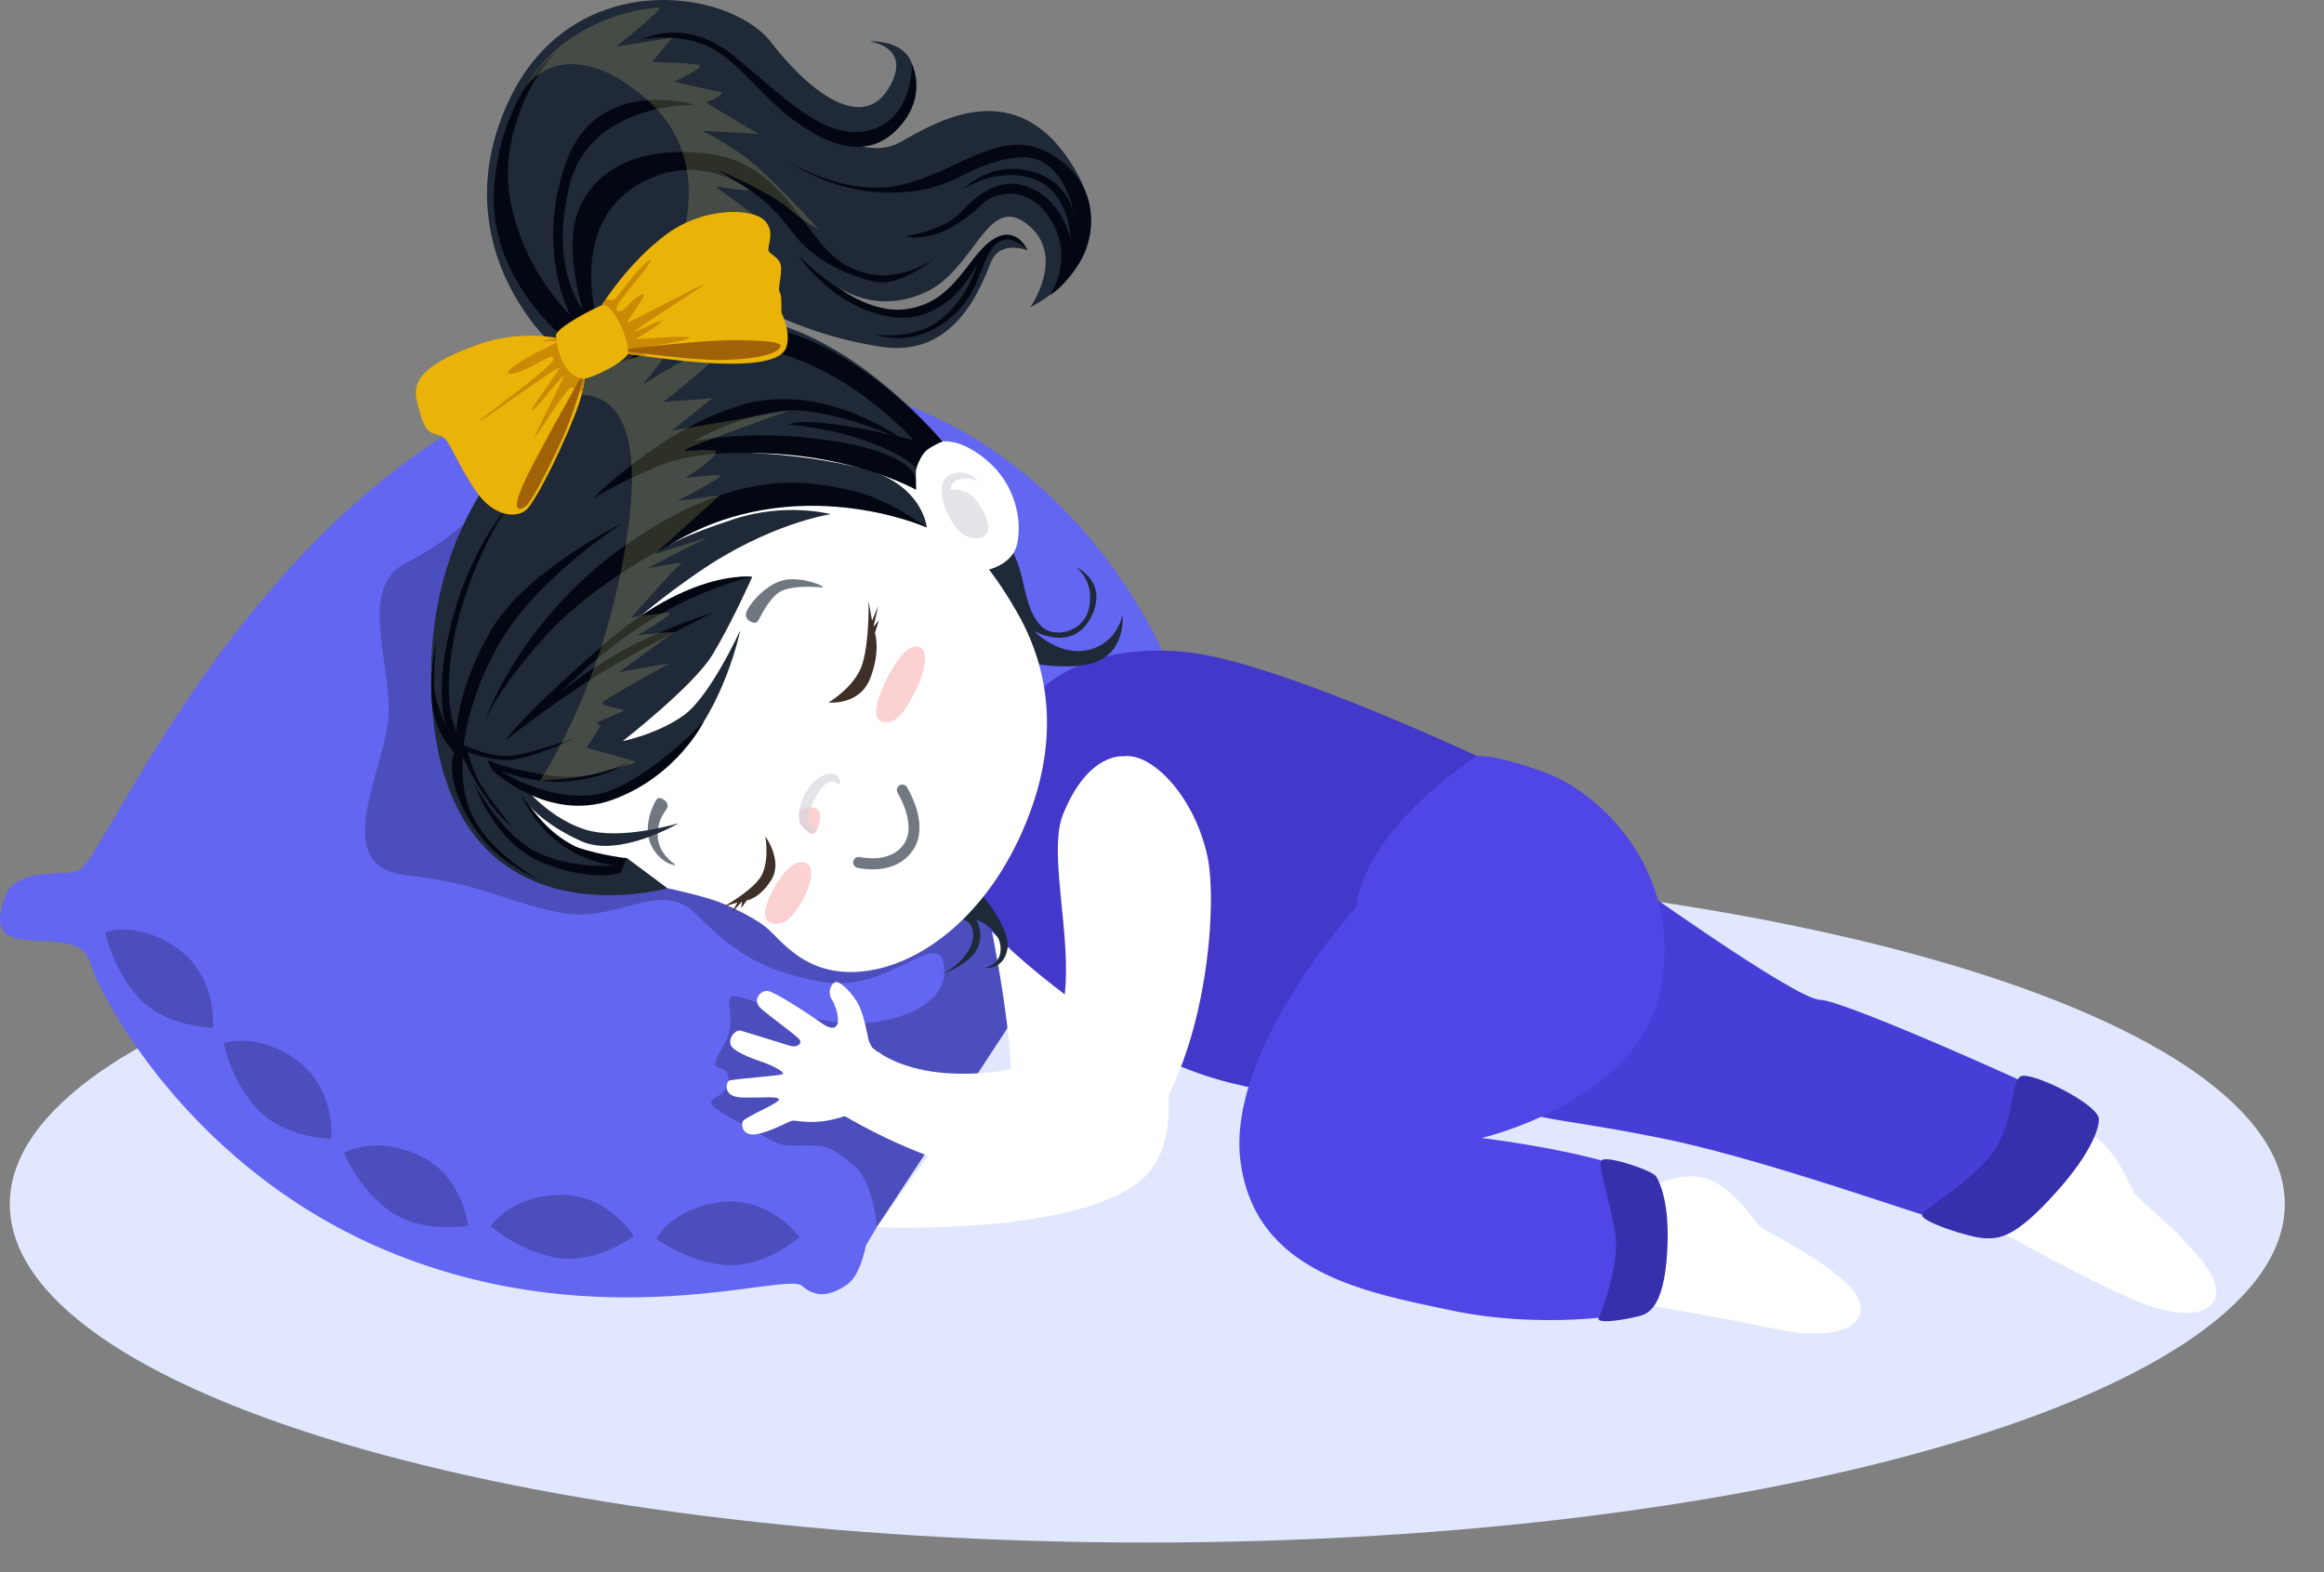 <svg width="303" height="205" viewBox="0 0 303 205" fill="none" xmlns="http://www.w3.org/2000/svg">
<rect x="0" y="0" width="303" height="205" fill="#808080" stroke="none"/>
<g clip-path="url(#clip0_2892_3199)">
<path d="M149.582 201.108C231.488 201.108 297.886 181.357 297.886 156.994C297.886 132.63 231.488 112.88 149.582 112.88C67.676 112.88 1.278 132.63 1.278 156.994C1.278 181.357 67.676 201.108 149.582 201.108Z" fill="#E0E7FF"/>
<path d="M265.236 147.717C265.236 147.717 269.454 146.164 272.809 148.03C276.162 149.896 277.717 155.012 278.503 155.862C279.289 156.712 287.025 162.957 288.601 166.858C290.178 170.759 286.161 173.051 277.544 169.179C268.926 165.309 258.352 159.144 258.352 159.144L265.236 147.717Z" fill="white"/>
<path d="M211.086 113.803C211.086 113.803 234.107 130.35 237.304 130.35C240.502 130.35 271.171 144.105 272.948 145.541C274.724 146.976 262.287 160.987 259.089 160.797C255.891 160.608 232.495 151.672 217.036 148.484C201.577 145.297 197.234 146.13 197.424 142.786C197.614 139.442 211.086 113.805 211.086 113.805V113.803Z" fill="#473ED8"/>
<path d="M214.994 154.983C214.994 154.983 218.786 152.553 222.458 153.647C226.129 154.744 228.736 159.405 229.684 160.063C230.632 160.722 239.517 165.146 241.884 168.615C244.254 172.082 240.819 175.192 231.577 173.278C222.338 171.365 214.047 170.05 214.047 170.05L214.994 154.983Z" fill="white"/>
<path d="M78.039 48.155C78.039 48.155 60.822 50.616 41.349 70.316C21.876 90.015 12.639 112.893 10.121 113.571C7.604 114.248 1.896 113.061 0.551 117.13C-0.791 121.197 0.216 122.499 4.749 122.653C9.281 122.805 11.128 123.122 11.968 126.059C12.808 128.996 24.353 152.721 51.656 163.568C78.956 174.415 102.462 165.771 104.56 167.635C106.657 169.499 108.722 168.651 110.461 167.464C112.199 166.278 112.894 162.379 112.894 162.379L154.505 92.298C154.505 92.298 148.607 70.889 127.883 57.657C107.159 44.425 78.039 48.155 78.039 48.155Z" fill="#6366F1"/>
<path d="M63.061 65.898C63.061 65.898 58.978 70.37 52.937 73.394C46.895 76.418 50.666 85.579 50.696 92.563C50.727 99.55 42.36 112.895 52.937 114.108C63.513 115.318 66.068 117.722 73.311 119.029C80.554 120.337 86.039 114.622 90.572 119.029C95.105 123.437 98.525 126.501 107.298 128.029C116.073 129.554 122.438 120.578 123.111 126.059C123.782 131.536 114.96 134.234 108.696 133.22C102.434 132.207 102.788 132.057 97.69 130.352C92.592 128.645 96.993 131.949 94.281 136.41C91.569 140.872 95.159 137.886 94.964 140.936C94.769 143.987 89.441 142.575 95.947 146.135C102.453 149.694 101.402 149.386 104.759 149.339C108.117 149.292 108.487 149.673 111.232 151.876C113.977 154.078 114.308 159.999 114.308 159.999L120.974 149.886L134.652 128.995L136.571 106.375C136.571 106.375 124.118 93.231 123.109 92.3C122.102 91.372 86.978 71.722 86.978 71.722L63.061 65.901V65.898Z" fill="#4C4EBD"/>
<path d="M13.73 121.537C13.73 121.537 14.654 126.452 18.178 130.179C21.704 133.907 27.748 133.992 27.748 133.992C27.748 133.992 28.419 127.382 23.131 123.655C17.843 119.927 13.73 121.537 13.73 121.537Z" fill="#4C4EBD"/>
<path d="M128.852 119.03C128.852 119.03 132.958 138.481 131.393 142.784C129.826 147.09 121.983 149.335 121.983 149.335L114.311 159.995C114.311 159.995 140.726 161.157 149.018 153.645C157.309 146.13 147.833 124.607 147.833 124.607L128.855 119.027L128.852 119.03Z" fill="white"/>
<path d="M29.17 136.027C29.17 136.027 30.094 140.941 33.618 144.669C37.145 148.397 43.188 148.482 43.188 148.482C43.188 148.482 43.859 141.872 38.571 138.144C33.283 134.417 29.17 136.027 29.17 136.027Z" fill="#4C4EBD"/>
<path d="M44.859 150.334C44.859 150.334 46.712 154.974 50.891 157.936C55.069 160.899 61.012 159.795 61.012 159.795C61.012 159.795 60.395 153.181 54.49 150.564C48.585 147.947 44.859 150.334 44.859 150.334Z" fill="#4C4EBD"/>
<path d="M63.994 159.867C63.994 159.867 67.687 163.204 72.732 163.999C77.776 164.797 82.625 161.155 82.625 161.155C82.625 161.155 79.179 155.495 72.734 155.779C66.289 156.063 63.992 159.867 63.992 159.867H63.994Z" fill="#4C4EBD"/>
<path d="M85.57 161.5C85.57 161.5 89.514 164.53 94.605 164.92C99.696 165.311 104.245 161.292 104.245 161.292C104.245 161.292 100.365 155.925 93.962 156.726C87.559 157.526 85.57 161.5 85.57 161.5Z" fill="#4C4EBD"/>
<path d="M135.116 90.408C136.116 89.525 141.592 83.784 154.386 84.985C167.179 86.186 197.426 100.834 197.426 100.834L171.602 142.784C171.602 142.784 159.299 142.743 149.015 136.567C138.732 130.39 126.781 120.526 125.816 116.429C124.85 112.332 135.116 90.406 135.116 90.406V90.408Z" fill="#4338CA"/>
<path d="M71.57 44.484C71.57 44.484 57.972 31.944 66.068 13.71C74.163 -4.523 95.011 -1.596 100.51 5.492C106.01 12.579 112.581 16.974 115.857 11.513C119.132 6.051 113.316 5.391 113.316 5.391C113.316 5.391 121.659 4.822 118.341 13.37C115.024 21.914 106.294 16.065 106.294 16.065C106.294 16.065 112.617 21.218 117.386 18.532C122.156 15.847 132.498 9.495 139.947 21.749C147.399 34.005 134.328 40.053 134.328 40.053C134.328 40.053 139.124 33.301 133.904 29.209C128.683 25.116 127.132 35.196 120.598 38.14C114.064 41.084 109.374 37.434 109.374 37.434C109.374 37.434 114.674 42.033 119.477 40.333C124.279 38.632 126.297 35.172 128.826 32.15C131.356 29.131 133.981 32.645 133.981 32.645C133.981 32.645 130.396 31.196 129.192 34.185C127.989 37.173 124.634 46.651 115.036 45.23C105.437 43.809 99.126 40.037 99.126 40.037L71.57 44.48V44.484Z" fill="#1F2937"/>
<path d="M83.665 5.166C83.665 5.166 89.258 2.094 95.633 7.257C102.007 12.422 107.333 18.329 113.187 17.026C119.038 15.721 118.909 8.363 118.909 8.363C118.909 8.363 121.15 12.789 116.769 17.059C112.389 21.327 106.711 18.232 102.737 15.089C98.765 11.946 95.515 7.067 91.421 5.67C87.325 4.273 83.665 5.166 83.665 5.166Z" fill="#030712"/>
<path d="M101.716 20.42C101.716 20.42 109.998 26.089 117.874 24.015C125.751 21.94 130.757 16.375 137.113 20.15C143.469 23.925 142.906 30.457 140.825 34.007C138.744 37.557 136.909 38.45 136.909 38.45C136.909 38.45 140.149 33.777 137.054 28.73C133.96 23.686 129.397 25.194 127.937 26.703C126.478 28.211 123.768 30.092 121.586 30.665C119.404 31.238 118.043 30.814 118.043 30.814C118.043 30.814 123.02 30.007 125.007 27.925C126.994 25.843 130.194 22.646 134.422 24.522C138.652 26.4 139.607 31.255 139.607 31.255C139.607 31.255 139.485 24.794 134.577 23.255C129.669 21.715 125.499 24.737 125.499 24.737C125.499 24.737 128.941 20.983 134.34 22.307C139.738 23.631 140.184 28.616 140.184 28.616C140.184 28.616 139.032 19.664 132.425 20.547C125.819 21.431 124.803 24.787 117.07 25.104C109.337 25.419 104.095 21.893 101.714 20.427L101.716 20.42Z" fill="#030712"/>
<path d="M103.987 33.202C103.987 33.202 111.462 41.096 117.921 40.333C124.38 39.57 125.962 33.713 129.214 31.383C132.465 29.053 133.983 32.648 133.983 32.648C133.983 32.648 131.562 29.87 129.587 32.077C127.611 34.284 127.986 38.483 123.228 41.984C118.47 45.484 113.973 43.547 113.973 43.547C113.973 43.547 119.08 44.563 122.759 41.55C126.438 38.54 127.379 34.433 127.379 34.433C127.379 34.433 123.824 42.398 116.234 41.321C108.645 40.243 103.99 33.202 103.99 33.202H103.987Z" fill="#030712"/>
<path d="M72.835 6.544C72.835 6.544 65.71 11.188 64.468 23.802C63.227 36.413 74.055 44.47 74.055 44.47L77.757 41.41C77.757 41.41 74.116 28.941 83.58 23.84C93.045 18.738 100.487 26.379 103.213 30.161C105.942 33.943 110.632 35.966 114.071 36.731C117.511 37.495 122.297 33.311 122.297 33.311C122.297 33.311 116.95 37.908 110.763 34.834C104.579 31.759 102.842 20.977 91.63 19.949C80.418 18.921 75.967 24.344 74.937 29.062C73.907 33.78 75.981 40.349 75.981 40.349C75.981 40.349 71.563 35.092 74.243 24.204C76.922 13.317 90.549 13.661 90.549 13.661C90.549 13.661 77.94 9.755 73.825 21.119C69.71 32.479 74.367 41.091 74.367 41.091C74.367 41.091 68.382 35.544 66.573 26.348C64.764 17.149 70.43 8.394 72.832 6.546L72.835 6.544Z" fill="#030712"/>
<path d="M124.732 119.6C124.732 119.6 127.393 119.783 126.799 122.603C126.206 125.422 122.705 127.077 122.705 127.077C122.705 127.077 126.454 125.706 127.412 123.691C128.369 121.675 127.283 119.901 127.283 119.901C127.283 119.901 130.18 120.87 130.443 123.366C130.706 125.862 128.289 126.187 128.289 126.187C128.289 126.187 130.802 126.594 131.346 123.759C131.89 120.922 127.231 115.655 127.231 115.655L124.732 119.603V119.6Z" fill="#1F2937"/>
<path d="M131.611 71.395C131.611 71.395 132.501 72.284 133.174 75.04C133.847 77.797 134.171 80.004 135.764 81.643C137.357 83.282 141.456 82.536 142.042 79.014C142.629 75.495 140.248 73.911 140.248 73.911C140.248 73.911 144.626 75.8 142.235 80.478C139.844 85.153 134.809 82.261 134.809 82.261C134.809 82.261 138.026 85.65 141.906 84.729C145.787 83.808 146.352 80.125 146.352 80.125C146.352 80.125 146.817 84.393 143.399 86.079C139.98 87.765 133.423 86.259 133.423 86.259L127.36 73.444L131.616 71.393L131.611 71.395Z" fill="#1F2937"/>
<path d="M94.537 117.93C94.537 117.93 97.864 119.309 99.832 120.858C101.798 122.407 105.081 127.74 113.156 126.561C121.232 125.381 130.208 117.812 134.619 105.004C139.032 92.199 134.6 83.28 132.503 79.651C130.403 76.023 128.939 74.249 128.939 74.249C128.939 74.249 131.977 73.574 132.597 70.986C133.216 68.397 132.841 62.829 127.595 59.189C122.351 55.549 120.009 58.945 118.989 59.828C117.968 60.712 117.776 61.515 117.776 61.515C117.776 61.515 109.89 45.742 91.785 46.239C73.682 46.736 59.152 67.874 62.017 88.971C64.881 110.068 79.099 114.29 83.235 115.046C87.372 115.801 92.465 116.964 94.537 117.928V117.93Z" fill="white"/>
<path opacity="0.63" d="M127.55 62.803C127.55 62.803 126.206 60.812 123.827 61.932C121.45 63.052 123.611 68.239 125.417 69.553C127.224 70.867 129.772 70.261 128.517 67.393C127.261 64.525 126.107 64.089 125.173 63.926C124.24 63.76 123.916 63.916 123.916 63.916C123.916 63.916 123.885 62.713 125.232 62.446C126.579 62.178 127.552 62.803 127.552 62.803H127.55Z" fill="#D1D5DB"/>
<path opacity="0.63" d="M107.103 76.587C107.103 76.587 102.803 76.082 101.259 77.451C99.715 78.82 98.99 80.935 98.659 81.139C98.328 81.343 97.202 80.973 97.249 80.087C97.298 79.201 99.659 76.213 102.157 75.642C104.656 75.071 108.164 76.663 107.101 76.587H107.103Z" fill="#1F2937"/>
<path opacity="0.63" d="M87.989 112.675C87.989 112.675 85.727 111.273 85.748 108.848C85.767 106.42 86.947 105.764 87.05 105.13C87.156 104.495 86.088 103.808 85.711 104.118C85.333 104.429 83.705 107.619 84.875 110.148C86.049 112.678 88.413 112.995 87.989 112.678V112.675Z" fill="#1F2937"/>
<path opacity="0.23" d="M115.167 89.48C115.167 89.48 117.344 84.317 119.418 84.291C121.492 84.267 120.458 87.915 119.303 90.205C118.149 92.495 116.79 94.603 115.068 94.12C113.346 93.636 114.714 90.451 115.169 89.48H115.167Z" fill="#ED3737"/>
<path opacity="0.23" d="M100.553 116.524C100.553 116.524 102.479 112.334 104.527 112.405C106.575 112.476 105.712 115.46 104.672 117.31C103.631 119.16 102.383 120.851 100.656 120.372C98.931 119.894 100.147 117.31 100.553 116.524Z" fill="#ED3737"/>
<path d="M104.241 105.594C104.241 105.594 103.964 106.835 104.445 107.543C104.926 108.251 105.505 108.538 105.505 108.538C105.505 108.538 106.441 109.594 106.89 106.927C107.338 104.261 104.241 105.594 104.241 105.594Z" fill="#FBD1D1"/>
<path opacity="0.63" d="M109.229 102.269C109.229 102.269 108.168 100.767 106.488 103.685C104.888 106.466 105.203 107.396 105.756 107.626C106.31 107.856 106.254 108.448 106.08 108.519C105.742 108.656 105.7 108.843 104.611 107.752C103.523 106.66 104.593 103.2 106.287 101.793C107.981 100.386 109.151 100.737 109.412 101.509C109.672 102.281 109.231 102.267 109.231 102.267L109.229 102.269Z" fill="#D1D5DB"/>
<path d="M68.462 102.726C68.462 102.726 75.918 106.989 84.868 101.381C93.819 95.773 96.513 82.167 96.513 82.167C96.513 82.167 92.601 90.787 89.141 93.262C85.68 95.737 81.187 96.621 81.187 96.621C81.187 96.621 90.396 89.461 92.89 85.364C95.384 81.267 98.073 75.216 98.073 75.216C98.073 75.216 95.459 74.74 89.709 77.179C83.958 79.618 79.165 84.649 79.165 84.649C79.165 84.649 81.586 81.158 90.945 74.676C100.306 68.194 108.302 67.035 108.302 67.035C108.302 67.035 102.502 65.465 95.759 67.658C89.016 69.851 87.21 71.088 87.21 71.088C87.21 71.088 92.953 65.47 102.376 64.975C111.798 64.48 120.833 68.771 120.833 68.771C120.833 68.771 120.338 62.993 112.279 61.036C104.22 59.078 97.538 59.066 97.538 59.066C97.538 59.066 106.017 58.715 111.88 60.288C117.743 61.861 119.428 63.848 119.428 63.848C119.428 63.848 119.256 60.695 119.728 59.701C120.199 58.706 122.862 57.562 122.862 57.562C122.862 57.562 108.203 39.634 92.695 41.379C77.187 43.125 70.728 54.846 70.728 54.846C70.728 54.846 54.467 66.675 56.353 92.237C58.685 123.844 87.017 115.804 87.017 115.804L81.753 111.882C81.753 111.882 77.863 112.105 74.163 109.885C70.46 107.666 68.811 104.848 68.811 104.848C68.811 104.848 70.934 107.522 75.843 109.694C80.753 111.865 88.474 107.328 88.474 107.328C88.474 107.328 80.941 109.627 76.293 108.154C71.645 106.681 68.462 102.724 68.462 102.724V102.726Z" fill="#1F2937"/>
<path d="M64.177 100.41C64.177 100.41 71.444 107.332 79.869 104.268C88.294 101.203 91.769 94.062 91.769 94.062C91.769 94.062 83.348 103.027 77.133 103.666C70.918 104.305 65.292 100.514 65.292 100.514C65.292 100.514 69.991 102.463 75.012 101.764C80.035 101.066 82.33 99.072 82.33 99.072C82.33 99.072 77.75 102.018 71.554 101.087C65.358 100.154 63.542 99.057 63.542 99.057L64.175 100.41H64.177Z" fill="#030712"/>
<path d="M98.07 75.216C98.07 75.216 90.129 74.025 78.618 84.107C67.108 94.186 65.982 96.472 65.982 96.472C65.982 96.472 71.835 91.815 77.698 88.149C83.562 84.486 93.047 79.827 93.047 79.827C93.047 79.827 86.206 81.97 80.849 84.997C75.493 88.024 73.18 90.245 73.18 90.245C73.18 90.245 77.71 85.246 84.805 80.845C91.9 76.445 98.073 75.216 98.073 75.216H98.07Z" fill="#030712"/>
<path d="M87.21 71.09C87.21 71.09 77.626 75.864 71.399 82.624C65.172 89.383 63.258 93.868 63.258 93.868C63.258 93.868 67.906 80.246 82.574 70.372C97.242 60.496 106.158 62.976 110.906 63.928C115.655 64.88 120.833 68.776 120.833 68.776C120.833 68.776 103.589 61.067 87.21 71.092V71.09Z" fill="#030712"/>
<path d="M67.866 103.458C67.866 103.458 71.695 109.35 75.312 110.499C78.933 111.647 81.755 111.884 81.755 111.884L80.929 113.772C80.929 113.772 77.452 115.067 70.977 112.583C64.504 110.099 61.841 102.186 61.841 102.186C61.841 102.186 65.222 108.663 69.836 111.025C74.449 113.386 80.23 112.834 80.23 112.834C80.23 112.834 71.899 112.417 67.863 103.46L67.866 103.458Z" fill="#030712"/>
<path d="M97.538 59.068C97.538 59.068 90.987 58.67 85.898 60.743C80.809 62.815 77.307 64.972 77.307 64.972C77.307 64.972 86.651 55.497 97.228 52.657C107.805 49.818 117.945 57.455 117.945 57.455C117.945 57.455 110.066 53.785 103.931 53.514C97.796 53.245 90.41 57.553 90.41 57.553C90.41 57.553 97.669 55.819 108.41 57.458C119.151 59.097 119.402 62.318 119.402 62.318L119.43 63.852C119.43 63.852 110.803 58.971 97.54 59.071L97.538 59.068Z" fill="#030712"/>
<path d="M60.447 97.151C60.447 97.151 61.224 89.468 66.317 81.972C71.411 74.479 81.265 68.127 81.265 68.127C81.265 68.127 68.508 74.427 64.023 82.164C59.537 89.901 59.511 95.386 59.511 95.386C59.511 95.386 57.329 91.247 59.438 82.029C61.545 72.812 66.127 66.14 66.127 66.14C66.127 66.14 61.109 71.727 58.715 81.778C56.322 91.827 58.46 95.365 58.46 95.365C58.46 95.365 56.839 91.922 56.635 89.901C56.43 87.881 56.923 83.396 56.923 83.396C56.923 83.396 55.975 87.258 56.294 91.441C56.613 95.623 59.269 98.148 59.269 98.148C59.269 98.148 58.584 98.986 59.147 101.888C59.708 104.789 61.831 108.592 64.543 111.058C67.256 113.523 70.21 114.667 70.21 114.667C70.21 114.667 65.191 111.951 62.425 107.83C59.661 103.709 60.36 98.674 60.36 98.674C60.36 98.674 61.489 101.364 63.392 104.064C65.297 106.764 66.716 107.752 66.716 107.752C66.716 107.752 63.736 104.069 62.744 102.413C61.752 100.76 60.935 98.001 60.935 98.001C60.935 98.001 62.685 98.87 65.691 99.102C68.696 99.332 75.357 96.033 75.357 96.033C75.357 96.033 68.375 98.669 65.843 98.574C63.309 98.48 60.449 97.151 60.449 97.151H60.447Z" fill="#030712"/>
<path d="M102.765 55.355C102.765 55.355 108.415 55.727 113.703 57.78C118.991 59.833 119.446 61.155 119.446 61.155C119.446 61.155 119.948 59.338 120.985 58.552C122.023 57.766 122.865 57.564 122.865 57.564C122.865 57.564 111.028 43.527 98.249 42.459C85.469 41.391 77.037 49.114 77.037 49.114C77.037 49.114 84.648 44.018 97.085 45.197C109.522 46.379 119.104 57.392 119.104 57.392C119.104 57.392 105.904 53.962 102.765 55.357V55.355Z" fill="#030712"/>
<g style="mix-blend-mode:color-dodge" opacity="0.17">
<path d="M72.725 52.049C72.725 52.049 84.521 46.872 82.058 67.606C79.594 88.343 70.402 101.767 70.402 101.767C70.402 101.767 75.305 101.611 78.226 100.73C81.15 99.849 83.212 99.534 82.771 99.304C82.33 99.074 76.471 97.492 76.471 97.492L78.308 94.648L77.743 94.219L81.532 92.576C81.532 92.576 78.116 91.995 78.578 91.548C79.038 91.1 86.494 86.863 87.203 86.567C87.911 86.271 80.699 87.642 80.699 87.642C80.699 87.642 87.43 82.69 87.89 82.451C88.35 82.212 82.689 82.903 83.067 82.802C83.444 82.7 88.109 79.898 87.24 79.907C86.372 79.917 82.363 80.462 82.363 80.462C82.363 80.462 88.031 73.975 88.761 73.53C89.49 73.084 84.378 74.103 84.378 74.103C84.378 74.103 91.956 70.141 92.555 69.96C93.153 69.781 85.314 72.253 85.314 72.253L93.871 64.575L88.32 65.304C88.32 65.304 94.539 62.112 93.897 61.967C93.254 61.823 89.338 62.323 89.338 62.323C89.338 62.323 94.619 58.953 93.08 58.732C91.541 58.512 88.955 58.995 89.331 58.628C89.706 58.261 102.852 53.503 103.082 53.501C103.312 53.498 87.59 56.13 87.59 56.13C87.59 56.13 92.906 51.926 92.89 51.921C92.871 51.914 86.483 52.395 86.483 52.395C86.483 52.395 96.078 44.989 93.906 45.022C91.731 45.053 83.789 50.154 83.789 50.154C83.789 50.154 87.757 45.422 86.952 45.576C86.145 45.73 82.084 46.817 82.084 46.817C82.084 46.817 83.918 45.37 83.456 45.103C82.994 44.835 73.787 51.099 72.732 52.051L72.725 52.049Z" fill="#FFFA89"/>
</g>
<g style="mix-blend-mode:color-dodge" opacity="0.17">
<path d="M68.471 11.411C68.471 11.411 73.464 3.749 84.026 12.697C94.589 21.644 87.447 34.959 87.447 34.959L99.344 35.894L94.551 29.576C94.551 29.576 99.788 29.081 98.307 27.994C96.827 26.907 93.057 24.221 93.401 24.304C93.746 24.387 98.387 25.154 97.561 24.635C96.735 24.117 93.627 22.16 93.627 22.16C93.627 22.16 100.395 25.057 102.69 27.075C104.985 29.095 106.714 29.841 106.714 29.841C106.714 29.841 99.886 22.307 96.625 20.067C93.362 17.826 91.478 17.04 91.478 17.04L98.887 17.466L92.034 13.376C92.034 13.376 95.152 12.135 93.713 11.927C92.275 11.719 87.911 10.636 87.911 10.636C87.911 10.636 92.081 8.727 91.168 8.472C90.255 8.216 85.033 8.067 85.033 8.067L87.649 4.917L80.375 6.07C80.375 6.07 86.332 1.234 86.013 1.04C85.692 0.846 74.076 1.634 68.466 11.404L68.471 11.411Z" fill="#FFFA89"/>
</g>
<path d="M79.749 40.439C79.749 40.439 79.263 39.509 78.433 39.809C77.6 40.11 72.459 42.722 72.481 43.755C72.502 44.788 74.149 49.529 75.491 49.52C76.833 49.51 81.609 47.281 81.99 45.882C82.37 44.482 79.751 40.439 79.751 40.439H79.749Z" fill="#EAB308"/>
<path d="M73.079 44.151C73.079 44.151 67.91 42.86 62.12 44.989C56.33 47.121 53.615 49.11 54.326 52.177C55.037 55.244 55.555 56.236 56.581 56.539C57.606 56.843 57.608 56.836 58.127 57.304C58.645 57.773 60.63 62.318 62.594 64.746C64.558 67.173 67.174 67.616 68.541 66.534C69.909 65.451 74.071 56.838 75.474 52.67C76.875 48.501 76.058 46.313 76.058 46.313L73.081 44.146L73.079 44.151Z" fill="#EAB308"/>
<path d="M78.43 39.812C78.43 39.812 81.931 34.182 86.895 30.54C91.86 26.897 98.049 27.189 99.621 28.683C101.193 30.177 99.992 32.084 100.203 32.681C100.414 33.278 101.885 33.548 101.843 35.078C101.801 36.608 101.378 37.77 101.686 38.163C101.993 38.559 101.813 40.643 101.916 40.816C102.019 40.989 103.192 43.596 102.484 45.366C101.775 47.135 98.061 47.592 93.188 47.371C88.315 47.151 80.99 46.007 80.99 46.007L78.43 39.807V39.812Z" fill="#EAB308"/>
<path d="M72.509 44.037C72.509 44.037 72.605 45.88 73.637 47.675C74.67 49.47 76.22 49.399 76.22 49.399L75.918 51.116C75.918 51.116 74.96 50.747 74.569 50.472C74.174 50.197 70.897 55.389 69.879 56.824C68.858 58.259 73.072 50.162 73.489 49.124C73.907 48.087 70.31 52.937 69.452 53.458C68.593 53.979 72.42 49.044 72.889 48.094C73.358 47.144 64.222 53.998 62.676 54.808C61.13 55.618 72.258 47.791 72.201 46.773C72.145 45.754 69.365 48.146 67.04 48.646C64.715 49.148 67.701 47.102 69.865 46.026C72.028 44.951 73.628 44.291 71.57 44.485C69.513 44.679 72.509 44.037 72.509 44.037Z" fill="#CA8A04"/>
<path d="M78.43 39.812C78.43 39.812 79.144 39.175 80.596 41.778C82.048 44.378 81.879 46.147 81.879 46.147L84.735 46.545C84.735 46.545 83.275 45.989 83.158 45.654C83.038 45.318 88.566 44.674 89.746 44.12C90.926 43.568 83.365 44.233 83.041 44.203C82.717 44.172 84.782 43.175 86.002 42.145C87.222 41.114 83.191 43.158 82.649 43.27C82.105 43.381 90.926 37.801 91.806 37.105C92.686 36.409 82.445 41.87 81.952 42.007C81.459 42.142 82.816 40.56 83.726 39.011C84.636 37.462 82.503 38.985 81.804 39.892C81.105 40.8 79.498 41.084 80.995 39.071C82.492 37.057 85.978 33.02 84.561 34.017C83.144 35.014 80.805 38.298 80.296 38.862C79.787 39.426 79.008 38.957 79.008 38.957L78.435 39.819L78.43 39.812Z" fill="#CA8A04"/>
<path d="M76.016 49.387C76.016 49.387 74.918 53.717 73.217 57.413C71.514 61.108 69.168 65.724 68.394 66.129C67.619 66.534 66.739 66.64 68.088 63.441C69.435 60.241 75.662 49.323 75.662 49.323L76.019 49.39L76.016 49.387Z" fill="#A16207"/>
<path d="M81.884 45.846C81.884 45.846 90.363 46.985 93.981 46.931C97.599 46.876 100.621 46.398 101.519 45.526C102.42 44.655 100.832 44.439 96.297 44.349C91.761 44.259 81.861 45.508 81.861 45.508L81.882 45.846H81.884Z" fill="#A16207"/>
<path d="M113.961 137.055C113.961 137.055 113.342 135.906 113.255 135.641C113.168 135.376 112.746 132.721 112.04 131.186C111.331 129.654 109.571 127.889 108.957 128.039C108.342 128.188 107.849 129.4 108.438 130.284C109.027 131.167 109.531 133.086 109.095 133.678C108.659 134.27 108.013 134.035 106.782 133.154C105.55 132.273 101.034 129.308 100.097 129.194C99.161 129.081 98.026 130.383 99.171 131.442C100.316 132.501 103.922 135.025 104.276 135.586C104.63 136.148 103.753 136.593 103.051 136.359C102.347 136.124 97.254 134.58 96.609 134.376C95.963 134.173 95.004 135.179 95.241 136.153C95.478 137.126 98.525 138.177 99.579 138.528C100.632 138.878 102.216 139.698 102.099 139.994C101.981 140.29 95.227 140.64 94.966 140.937C94.704 141.233 94.185 143.006 96.759 143.085C99.333 143.163 101.437 142.86 101.557 143.333C101.676 143.805 97.12 145.623 96.857 146.185C96.597 146.746 96.836 148.34 98.999 147.8C101.163 147.26 102.882 146.102 103.41 146.099C103.936 146.099 105.986 146.592 108.675 145.931C111.364 145.271 112.18 144.56 112.823 144.558C113.466 144.555 113.994 144.612 113.994 144.612L114.785 137.287L113.966 137.055H113.961Z" fill="white"/>
<path d="M146.47 98.605C146.47 98.605 141.874 98.025 138.591 106.193C135.309 114.362 145.935 137.967 129.436 139.771C116.502 141.185 112.455 135.347 112.455 135.347L108.966 144.794C108.966 144.794 127.975 157.11 142.15 152.686C156.326 148.262 159.186 119.586 157.408 111.574C155.632 103.562 150.022 98.056 146.47 98.605Z" fill="white"/>
<path d="M108.013 91.588C108.013 91.588 111.516 89.565 112.445 86.539C113.374 83.512 113.243 78.363 113.243 78.363L113.696 80.926L114.501 78.996L113.888 81.693L114.594 80.909L114.074 82.505C114.074 82.505 114.855 84.822 113.461 88.431C112.065 92.04 108.016 91.588 108.016 91.588H108.013Z" fill="#3F2F29"/>
<path d="M99.788 109.045C99.788 109.045 100.431 112.678 99.023 114.558C97.615 116.439 94.281 118.227 94.281 118.227L96.153 117.656L95.372 119.03L96.745 117.531L96.635 118.402L97.362 117.386C97.362 117.386 99.06 117.164 100.581 114.684C102.101 112.204 99.788 109.045 99.788 109.045Z" fill="#3F2F29"/>
<path d="M119.524 109.9C119.378 110.274 119.184 110.639 118.928 110.989C116.903 113.77 113.363 113.452 111.805 113.149C111.39 113.069 111.139 112.642 111.263 112.235C111.368 111.884 111.716 111.669 112.072 111.735C113.339 111.977 116.246 112.249 117.783 110.139C119.36 107.972 117.776 104.663 117.03 103.354C116.844 103.029 116.941 102.617 117.246 102.406C117.588 102.17 118.057 102.274 118.264 102.636C119.043 103.998 120.573 107.202 119.524 109.902V109.9Z" fill="#727881"/>
<path d="M176.82 118.222C176.82 118.222 159.841 136.925 161.736 151.414C163.632 165.903 177.847 168.454 189.219 170.844C200.591 173.236 211.806 171.642 214.173 170.844C216.541 170.046 217.491 158.566 215.752 154.742C214.014 150.914 193.166 148.364 193.166 148.364C193.166 148.364 214.061 143.58 216.644 128.434C219.227 113.289 208.486 103.245 201.38 100.692C194.273 98.139 192.535 98.6 192.535 98.6C192.535 98.6 178.162 107.69 176.82 118.222Z" fill="#4F46E5"/>
<path d="M215.905 153.363C215.905 153.363 217.681 155.738 217.406 162.436C217.13 169.131 215.59 171.005 214.049 171.483C212.51 171.961 207.944 172.762 208.449 171.803C208.955 170.846 210.692 165.823 210.692 162.355C210.692 158.888 208.174 152.034 208.801 151.295C209.427 150.557 215.513 152.638 215.902 153.363H215.905Z" fill="#3730AD"/>
<path d="M273.644 145.834C273.644 145.834 274.022 148.7 268.342 155.142C262.662 161.581 260.602 161.48 258.786 161.439C256.97 161.399 250.295 159.256 250.593 158.353C250.891 157.453 258.038 153.546 260.367 149.401C262.697 145.257 262.183 141.15 263.408 140.354C264.633 139.556 273.382 143.821 273.647 145.834H273.644Z" fill="#3730AD"/>
</g>
<defs>
<clipPath id="clip0_2892_3199">
<rect width="303" height="205" fill="white"/>
</clipPath>
</defs>
</svg>
